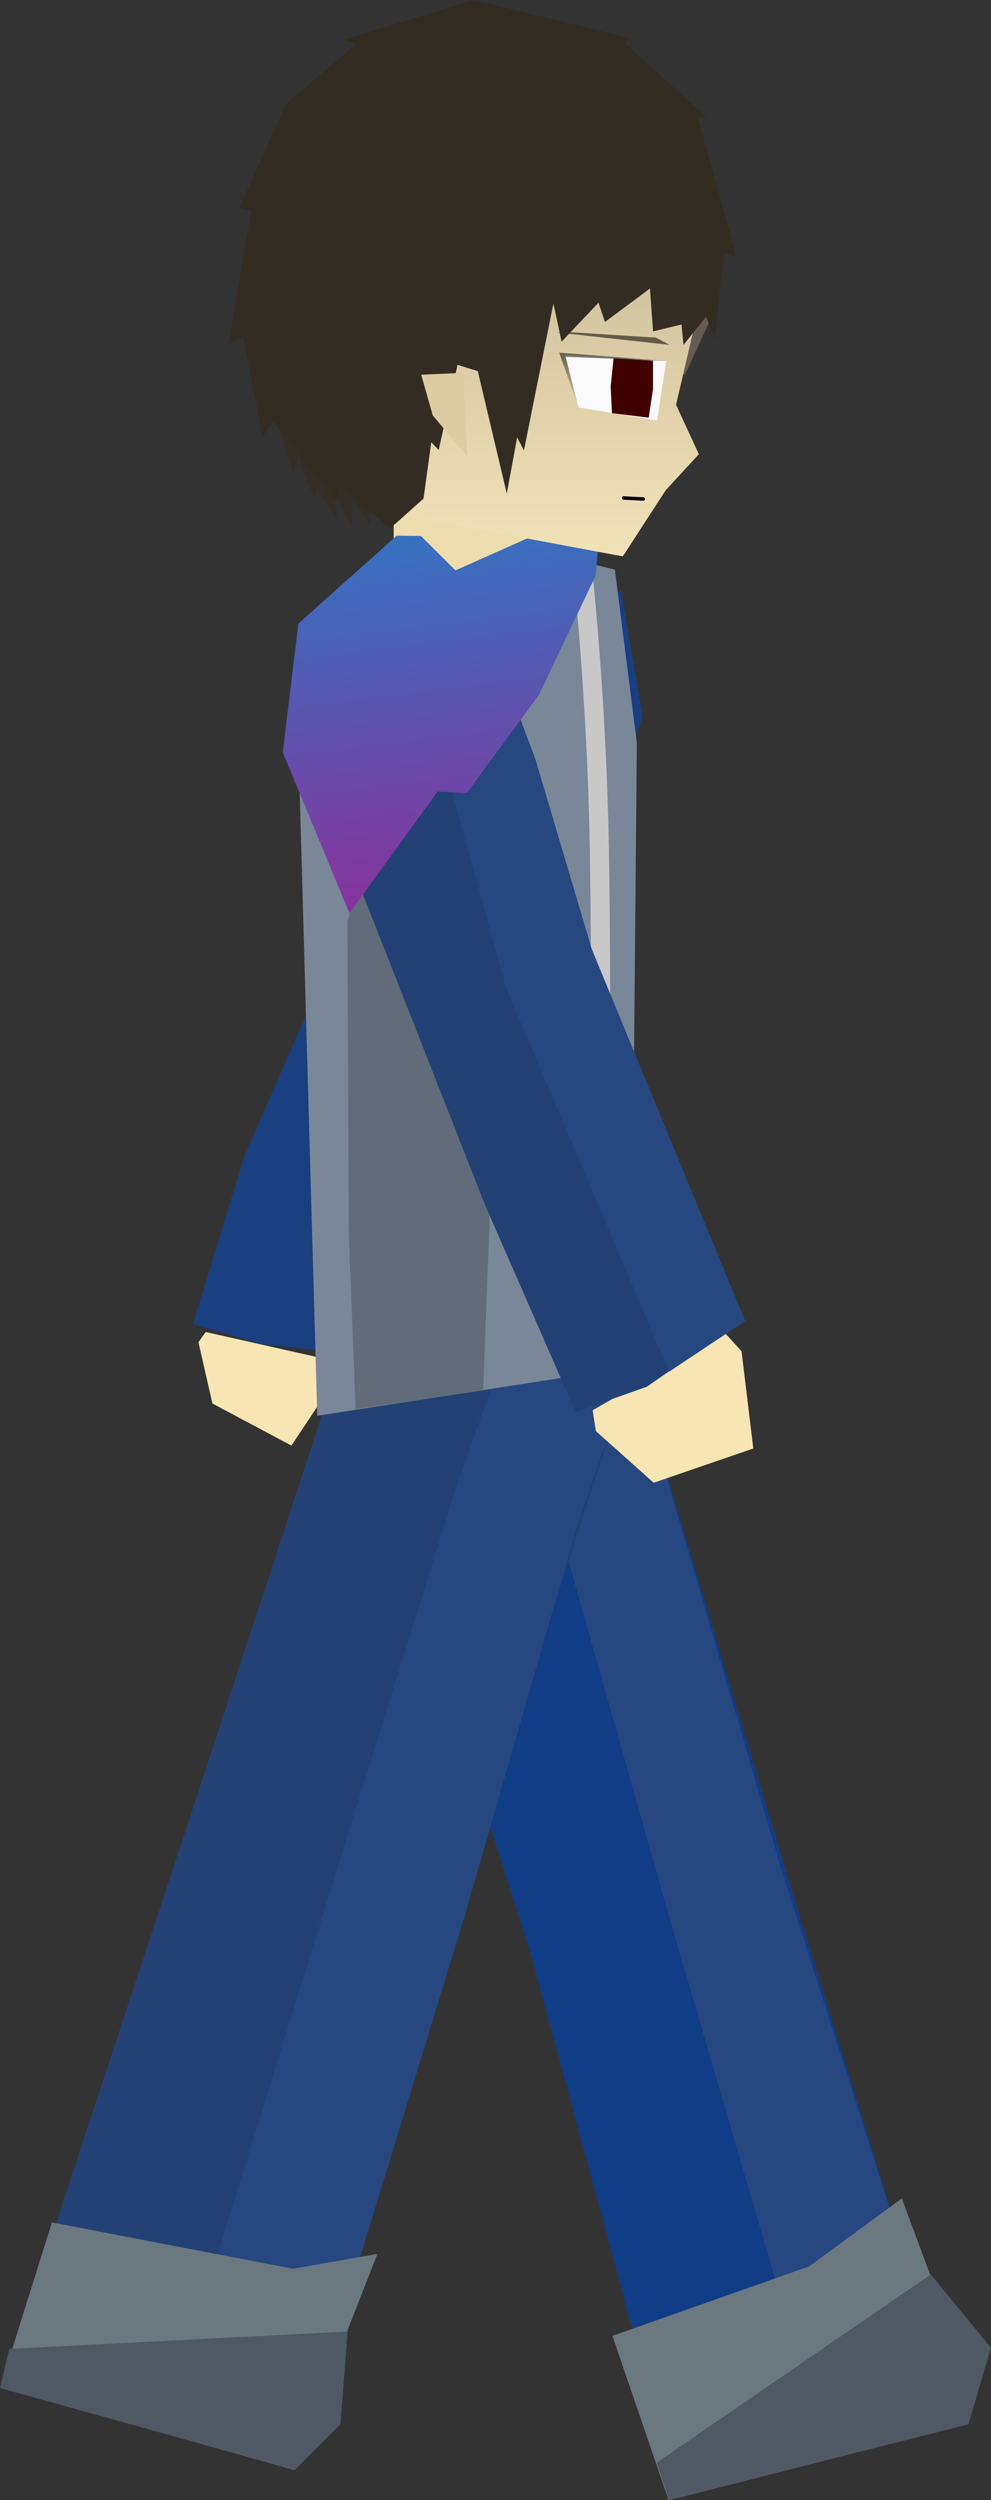 <svg version="1.1" xmlns="http://www.w3.org/2000/svg" xmlns:xlink="http://www.w3.org/1999/xlink" width="42.842" height="108.002" viewBox="0,0,42.842,108.002"><rect x="0" y="0" width="42.842" height="108.002" fill="#333333" stroke="none"/><defs><linearGradient x1="238.272" y1="92.786" x2="240.316" y2="109.183" gradientUnits="userSpaceOnUse" id="color-1"><stop offset="0" stop-color="#396fbf"/><stop offset="1" stop-color="#8e2e99"/></linearGradient><linearGradient x1="240.37" y1="70.319" x2="240.37" y2="93.281" gradientUnits="userSpaceOnUse" id="color-2"><stop offset="0" stop-color="#b3a788"/><stop offset="1" stop-color="#f2e2b8"/></linearGradient><linearGradient x1="245.99" y1="84.482" x2="245.99" y2="86.747" gradientUnits="userSpaceOnUse" id="color-3"><stop offset="0" stop-color="#332c23" stop-opacity="0.702"/><stop offset="1" stop-color="#332c23" stop-opacity="0"/></linearGradient></defs><g transform="translate(-219.502,-69.247)"><g data-paper-data="{&quot;isPaintingLayer&quot;:true}" fill-rule="nonzero" stroke-linejoin="miter" stroke-miterlimit="10" stroke-dasharray="" stroke-dashoffset="0" style="mix-blend-mode: normal"><g data-paper-data="{&quot;index&quot;:null}" stroke="#113c86" stroke-width="0" stroke-linecap="round"><path d="M247.281,100.213l-2.217,5.648l-4.599,9.737l-5.507,12.152l-4.068,-0.428l-3.051,-0.871l2.234,-7.272l7.078,-16.159l5.353,-7.651l3.85,-0.594z" fill="#193f80"/><path d="M234.071,128.065l0.12,0.483l-2.091,3.147l-3.415,-1.819l-0.605,-2.648l0.314,-0.441z" data-paper-data="{&quot;index&quot;:null}" fill="#f7e5b4"/></g><g stroke="#113c86" stroke-width="0" stroke-linecap="round"><path d="M253.425,149.907l5.416,17.473l2.919,3.567l-0.844,2.67l-12.214,3.096l-6.273,-23.138l-7.597,-23.714l11.329,-4.143z" data-paper-data="{&quot;index&quot;:null}" fill="#113c86"/><path d="M253.264,149.948l5.577,17.432l2.919,3.567l-0.844,2.67l-5.63,1.427l-1.827,-5.816l-4.967,-16.958l-7.023,-24.793l4.692,-1.759z" data-paper-data="{&quot;index&quot;:null}" fill="#264780"/><path d="M258.487,164.215l1.208,3.247l2.642,3.203l-1.031,3.315l-12.898,3.269l-2.431,-7.097l8.513,-3.004z" fill="#6b7880"/><path d="M259.74,167.501l2.605,3.165l-0.976,3.306l-12.942,3.258l-0.532,-1.602z" fill="#4f5863"/></g><g stroke="#113c86" stroke-width="0" stroke-linecap="round"><path d="M235.516,123.998l11.059,5.011l-3.036,9.375l-4.007,13.822l-5.374,17.513l-0.368,4.191l-1.884,1.693l-12.231,-3.419l2.124,-6.518l5.834,-17.672z" fill="#234175"/><path d="M241.618,126.791l4.957,2.218l-2.155,6.223l-4.888,16.974l-5.374,17.513l-0.368,4.191l-1.884,1.693l-5.534,-1.547l2.148,-6.176l5.694,-18.341l5.108,-16.347z" fill="#264780"/><path d="M235.817,166.614l-1.287,3.287l-0.338,4.086l-1.959,1.96l-12.727,-3.558l2.24,-7.137l10.419,2.001z" fill="#6b7880"/><path d="M234.53,169.966l-0.308,3.993l-1.965,1.981l-12.755,-3.532l0.402,-1.692z" fill="#4f5863"/></g><path d="M246.79,128.306l-13.573,2.1l-0.926,-32.866l7.083,-5.317l6.709,1.629l0.951,7.494z" fill="#7a8799" stroke="#113c86" stroke-width="0" stroke-linecap="round"/><path d="M240.66,122.145l-0.27,7.165l-5.513,0.81l-0.296,-7.502l-0.06,-13.547l2.011,-7.67l3.922,9.681z" fill="#626b7a" stroke="#113c86" stroke-width="0" stroke-linecap="round"/><path d="" fill="#340000" stroke="none" stroke-width="0" stroke-linecap="round"/><path d="" fill="#340000" stroke="none" stroke-width="0" stroke-linecap="round"/><path d="M245.023,128.459c0,0 0.118,-17.442 -0.051,-23.809c-0.157,-5.915 -0.695,-10.766 -0.695,-10.766h0.825c0,0 0.538,4.86 0.695,10.777c0.169,6.366 0.051,23.679 0.051,23.679z" fill="#c8c8c8" stroke="none" stroke-width="0" stroke-linecap="butt"/><g stroke="#113c86" stroke-width="0" stroke-linecap="round"><path d="M250.87,126.862l0.69,0.756l0.508,4.201l-4.307,1.481l-2.496,-2.23l-0.143,-0.899z" data-paper-data="{&quot;index&quot;:null}" fill="#f7e5b4"/><path d="M242.637,102.015l2.441,8.22l6.486,16.082l-4.105,2.838l-3.074,1.085l-3.924,-8.963l-6.103,-15.513l1.683,-9.686l3.123,-3.311z" data-paper-data="{&quot;index&quot;:null}" fill="#234175"/><path d="M242.637,102.015l2.441,8.22l6.641,16.078l-3.294,2.19l-7.035,-16.566l-4.023,-14.551l2.166,-3.36z" data-paper-data="{&quot;index&quot;:null}" fill="#264780"/></g><path d="M235.463,86.921l0.019,4.993l-0.737,-0.987l-0.037,1.008l-0.817,-1.49l0.191,1.231l-0.837,-1.245l-0.165,0.272l-0.429,-0.938l-0.264,-0.813l-0.212,0.837l-0.806,-2.762l-0.237,-4.054z" data-paper-data="{&quot;index&quot;:null}" fill-opacity="0.651" fill="#332c23" stroke="#000000" stroke-width="0" stroke-linecap="round"/><path d="M236.521,93.649v-2.625h6.285v3.854z" data-paper-data="{&quot;index&quot;:null}" fill="#eddcae" stroke="#000000" stroke-width="0" stroke-linecap="butt"/><path d="M242.487,92.419l2.887,0.281l-0.116,1.402l-2.461,5.169l-3.118,4.234l-1.258,-0.063l-3.813,5.253l-2.881,-6.943l0.674,-5.568l4.25,-3.795l1.047,0.012l1.493,1.486z" fill="url(#color-1)" stroke="#eb0095" stroke-width="0" stroke-linecap="round"/><path d="M246.853,80.159l3.456,2.677l-1.183,2.573l-5.458,1.334z" data-paper-data="{&quot;index&quot;:null}" fill="#665c52" stroke="#000000" stroke-width="0" stroke-linecap="round"/><path d="M241.325,70.622l5.086,1.468l2.421,3.531l1.19,5.569l-1.293,5.544l0.985,2.134l-1.431,1.554l-1.857,2.86l-9.53,-1.776l-3.784,-3.312l-2.397,-5.123l0.692,-6.285l1.998,-3.087l3.189,-2.251z" data-paper-data="{&quot;index&quot;:null}" fill="url(#color-2)" stroke="#000000" stroke-width="0" stroke-linecap="round"/><path d="M236.372,92.07l-2.176,-1.839l-0.161,0.701l-2.717,-3.471l-0.46,0.648l-0.858,-4.333l-0.619,0.35l0.984,-5.773l-0.532,-0.102l2.037,-4.533l3.031,-2.566l-0.552,-0.199l5.658,-1.706l6.72,1.643l-0.187,0.25l3.509,3.161l-0.385,0.017l1.683,6.035l-0.557,-0.169l-0.391,3.737l-0.366,-1.001l-0.982,1.225l-0.086,-0.879l-1.231,0.295l-0.133,-1.851l-1.946,1.446l-0.279,-0.835l-1.596,1.688l-0.354,-1.652l-1.274,6.348l-0.293,-0.562l-0.448,2.426l-1.253,-5.289l-0.877,-0.271l-0.813,3.677l-0.322,-0.334l-0.335,2.435z" data-paper-data="{&quot;index&quot;:null}" fill="#332c23" stroke="#000000" stroke-width="0" stroke-linecap="round"/><path d="M246.464,90.759l0.848,0.045" data-paper-data="{&quot;index&quot;:null}" fill="none" stroke="#000000" stroke-width="0.15" stroke-linecap="round"/><path d="M248.449,84.145l-4.894,-0.539l0.689,-0.003l3.613,0.229z" data-paper-data="{&quot;index&quot;:null}" fill-opacity="0.702" fill="#332c23" stroke="none" stroke-width="0" stroke-linecap="round"/><path d="M239.711,88.974l-1.501,-1.782l-0.499,-1.758l1.81,-0.081z" data-paper-data="{&quot;index&quot;:null}" fill="#dccca1" stroke="#000000" stroke-width="0" stroke-linecap="round"/><path d="M247.908,87.411l-3.394,-0.564l-0.608,-2.291l4.396,0.284z" data-paper-data="{&quot;index&quot;:null}" fill="#fafafa" stroke="none" stroke-width="0" stroke-linecap="round"/><path d="M247.545,87.288l-1.586,-0.193l-0.058,-1.147l0.126,-1.227l1.708,0.107l-0.002,1.224z" data-paper-data="{&quot;index&quot;:null}" fill="#3f0000" stroke="none" stroke-width="0" stroke-linecap="round"/><path d="M248.302,84.84l-4.345,-0.181l0.556,2.188l-0.837,-2.365z" data-paper-data="{&quot;index&quot;:null}" fill="url(#color-3)" stroke="none" stroke-width="0" stroke-linecap="round"/></g></g></svg>